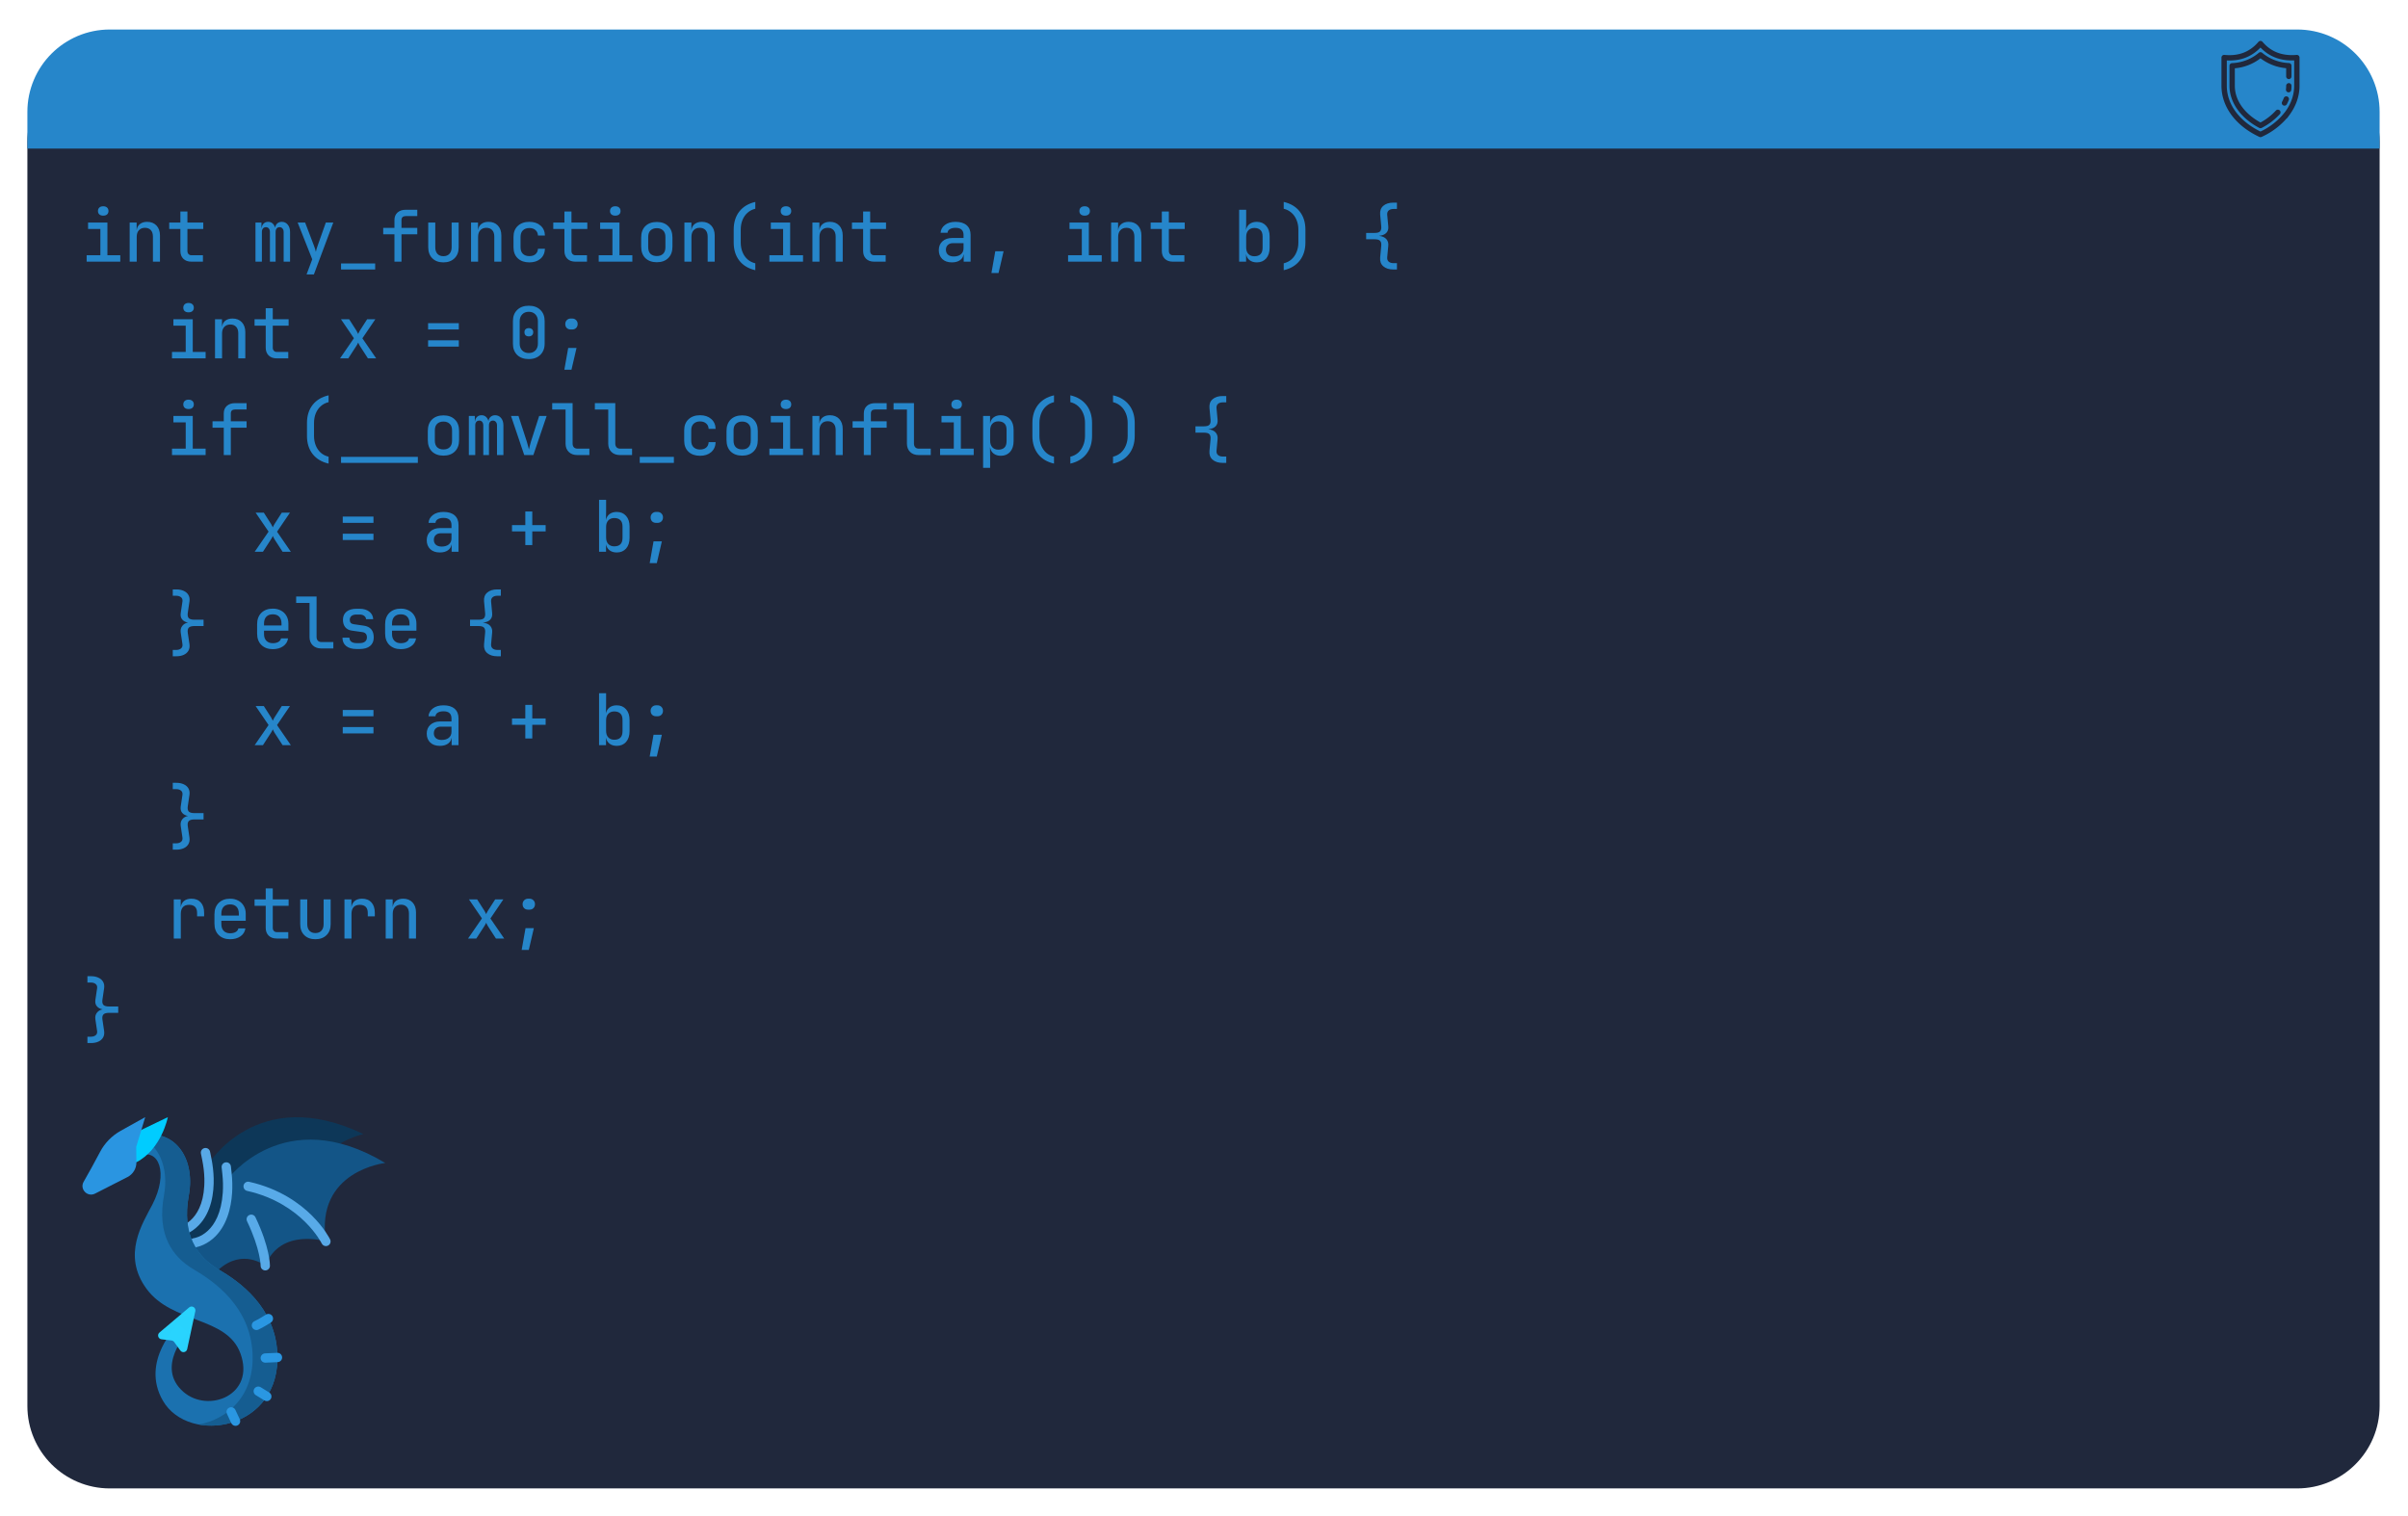 <?xml version="1.0" encoding="UTF-8" standalone="no"?>
<svg
   width="903.961"
   height="569.16"
   viewBox="0 0 239.173 150.59"
   version="1.1"
   id="svg5"
   sodipodi:docname="basic-block-duplicate-2.svg"
   xml:space="preserve"
   inkscape:version="1.4.2 (ebf0e94, 2025-05-08)"
   xmlns:inkscape="http://www.inkscape.org/namespaces/inkscape"
   xmlns:sodipodi="http://sodipodi.sourceforge.net/DTD/sodipodi-0.dtd"
   xmlns="http://www.w3.org/2000/svg"
   xmlns:svg="http://www.w3.org/2000/svg"><sodipodi:namedview
     id="namedview7"
     pagecolor="#ffffff"
     bordercolor="#000000"
     borderopacity="0.25"
     showgrid="true"
     inkscape:showpageshadow="2"
     inkscape:pageopacity="0.0"
     inkscape:pagecheckerboard="0"
     inkscape:deskcolor="#d1d1d1"
     inkscape:zoom="1.2194989"
     inkscape:cx="323.90353"
     inkscape:cy="275.93301"
     inkscape:window-width="3426"
     inkscape:window-height="1383"
     inkscape:window-x="4"
     inkscape:window-y="50"
     inkscape:window-maximized="1"
     inkscape:current-layer="g26211"><inkscape:grid
       id="grid1"
       units="px"
       originx="0"
       originy="0"
       spacingx="0.265"
       spacingy="0.265"
       empcolor="#0099e5"
       empopacity="0.302"
       color="#0099e5"
       opacity="0.149"
       empspacing="5"
       enabled="true"
       visible="true" /></sodipodi:namedview><defs
     id="defs2"><rect
       x="22.32"
       y="66.96"
       width="848.16"
       height="479.88"
       id="rect42346" /><rect
       x="-558"
       y="-111.6"
       width="1116"
       height="613.8"
       id="rect41792" /><rect
       x="55.8"
       y="55.8"
       width="892.8"
       height="502.2"
       id="rect20415" /><rect
       x="22.32"
       y="66.96"
       width="848.159"
       height="479.88"
       id="rect2499" /><rect
       x="11.161"
       y="55.8"
       width="2763.788"
       height="827.84"
       id="rect1" /><rect
       x="-10"
       y="610"
       width="1280"
       height="230"
       id="rect2" /></defs><g
     id="layer1"><g
       id="g26287"
       transform="matrix(0.265,0,0,0.265,151.037,16.444)"><g
         id="g26211"
         transform="translate(-559.688,-50.992)">
	<path
   style="fill:#20283c;fill-opacity:1"
   d="M 850.742,546.84 H 30.897 C 13.833,546.84 0,533.007 0,515.943 V 42.057 C 0,24.993 13.833,11.16 30.897,11.16 h 819.846 c 17.064,0 30.897,13.833 30.897,30.897 v 473.886 c -10e-4,17.064 -13.834,30.897 -30.898,30.897 z"
   id="path26201"
   sodipodi:nodetypes="ssssssscs" /><path
   d="m -8.672,625.241 v -1.44 h 3.088 v -5.92 h -2.768 v -1.44 H -4 v 7.36 h 2.896 v 1.44 z m 3.728,-10.352 q -0.544,0 -0.864,-0.272 -0.32,-0.288 -0.32,-0.768 0,-0.496 0.32,-0.784 0.32,-0.288 0.864,-0.288 0.544,0 0.864,0.288 0.32,0.288 0.32,0.784 0,0.48 -0.32,0.768 -0.32,0.272 -0.864,0.272 z m 5.952,10.352 v -8.8 h 1.568 v 1.68 h 0.016 q 0.112,-0.864 0.72,-1.344 0.624,-0.496 1.632,-0.496 1.312,0 2.096,0.832 0.784,0.832 0.784,2.24 v 5.888 h -1.584 v -5.632 q 0,-0.96 -0.48,-1.472 -0.48,-0.512 -1.312,-0.512 -0.864,0 -1.36,0.544 -0.496,0.528 -0.496,1.488 v 5.584 z m 13.872,0 q -1.136,0 -1.808,-0.656 -0.656,-0.656 -0.656,-1.744 v -4.96 H 9.904 v -1.44 h 2.512 v -2.48 h 1.584 v 2.48 h 3.568 v 1.44 h -3.568 v 4.944 q 0,0.432 0.24,0.704 0.256,0.272 0.672,0.272 h 2.576 v 1.44 z m 14.432,0 v -8.8 h 1.344 v 1.2 h 0.048 q 0.064,-0.608 0.448,-0.976 0.4,-0.384 1.008,-0.384 0.592,0 0.992,0.352 0.4,0.352 0.576,0.944 v 0 q 0.096,-0.608 0.496,-0.944 0.4,-0.352 1.008,-0.352 0.832,0 1.344,0.64 0.512,0.624 0.512,1.632 v 6.688 h -1.44 v -6.672 q 0,-0.496 -0.256,-0.784 -0.24,-0.304 -0.656,-0.304 -0.416,0 -0.656,0.288 -0.24,0.288 -0.24,0.8 v 6.672 h -1.28 v -6.672 q 0,-0.496 -0.24,-0.784 -0.24,-0.304 -0.656,-0.304 -0.416,0 -0.672,0.288 -0.24,0.288 -0.24,0.8 v 6.672 z m 11.488,2.88 1.28,-3.408 -3.28,-8.272 h 1.68 l 1.984,5.2 q 0.128,0.336 0.256,0.72 0.128,0.384 0.176,0.672 0.048,-0.288 0.16,-0.672 0.112,-0.384 0.24,-0.72 l 1.84,-5.2 h 1.68 l -4.368,11.68 z m 7.76,-1.12 v -1.36 h 7.68 v 1.36 z m 12.016,-1.76 v -6.16 h -2.528 v -1.44 h 2.528 v -1.776 q 0,-1.056 0.688,-1.68 0.688,-0.624 1.872,-0.624 h 2.576 v 1.424 h -2.576 q -0.976,0 -0.976,0.896 v 1.76 h 3.552 v 1.44 h -3.552 v 6.16 z m 11.008,0.16 q -1.552,0 -2.48,-0.912 -0.928,-0.912 -0.928,-2.48 v -5.568 h 1.584 v 5.568 q 0,0.928 0.48,1.472 0.496,0.528 1.344,0.528 0.864,0 1.36,-0.528 0.496,-0.544 0.496,-1.472 v -5.568 h 1.584 v 5.568 q 0,1.568 -0.944,2.48 -0.928,0.912 -2.496,0.912 z m 6.224,-0.16 v -8.8 h 1.568 v 1.68 h 0.016 q 0.112,-0.864 0.72,-1.344 0.624,-0.496 1.632,-0.496 1.312,0 2.096,0.832 0.784,0.832 0.784,2.24 v 5.888 h -1.584 v -5.632 q 0,-0.96 -0.48,-1.472 -0.48,-0.512 -1.312,-0.512 -0.864,0 -1.36,0.544 -0.496,0.528 -0.496,1.488 v 5.584 z m 13.12,0.16 q -1.616,0 -2.592,-0.896 -0.976,-0.912 -0.976,-2.496 v -2.352 q 0,-1.568 0.976,-2.464 0.976,-0.912 2.592,-0.912 1.552,0 2.496,0.832 0.96,0.816 1.008,2.24 h -1.568 q -0.048,-0.8 -0.576,-1.232 -0.512,-0.448 -1.36,-0.448 -0.912,0 -1.456,0.528 -0.528,0.512 -0.528,1.456 v 2.352 q 0,0.96 0.528,1.472 0.544,0.512 1.456,0.512 0.864,0 1.376,-0.432 0.512,-0.432 0.56,-1.232 h 1.568 q -0.048,1.424 -1.008,2.256 -0.944,0.816 -2.496,0.816 z m 10.352,-0.16 q -1.136,0 -1.808,-0.656 -0.656,-0.656 -0.656,-1.744 v -4.96 h -2.512 v -1.44 h 2.512 v -2.48 h 1.584 v 2.48 h 3.568 v 1.44 h -3.568 v 4.944 q 0,0.432 0.24,0.704 0.256,0.272 0.672,0.272 h 2.576 v 1.44 z m 5.248,0 v -1.44 h 3.088 v -5.92 h -2.768 v -1.44 h 4.352 v 7.36 h 2.896 v 1.44 z m 3.728,-10.352 q -0.544,0 -0.864,-0.272 -0.32,-0.288 -0.32,-0.768 0,-0.496 0.32,-0.784 0.32,-0.288 0.864,-0.288 0.544,0 0.864,0.288 0.32,0.288 0.32,0.784 0,0.48 -0.32,0.768 -0.32,0.272 -0.864,0.272 z m 9.344,10.48 q -1.616,0 -2.576,-0.928 -0.944,-0.928 -0.944,-2.592 v -2.016 q 0,-1.664 0.944,-2.592 0.96,-0.928 2.576,-0.928 1.616,0 2.56,0.928 0.96,0.928 0.96,2.592 v 2.016 q 0,1.664 -0.96,2.592 -0.944,0.928 -2.56,0.928 z m 0,-1.392 q 0.896,0 1.408,-0.496 0.528,-0.512 0.528,-1.488 v -2.304 q 0,-0.976 -0.528,-1.472 -0.512,-0.512 -1.408,-0.512 -0.896,0 -1.424,0.512 -0.512,0.496 -0.512,1.472 v 2.304 q 0,0.976 0.512,1.488 0.528,0.496 1.424,0.496 z m 6.208,1.264 v -8.8 h 1.568 v 1.68 h 0.016 q 0.112,-0.864 0.72,-1.344 0.624,-0.496 1.632,-0.496 1.312,0 2.096,0.832 0.784,0.832 0.784,2.24 v 5.888 h -1.584 v -5.632 q 0,-0.96 -0.48,-1.472 -0.48,-0.512 -1.312,-0.512 -0.864,0 -1.36,0.544 -0.496,0.528 -0.496,1.488 v 5.584 z m 15.952,1.92 q -2.32,-0.528 -3.6,-2.16 -1.264,-1.632 -1.264,-4.08 v -2.88 q 0,-2.448 1.264,-4.08 1.28,-1.632 3.6,-2.16 v 1.536 q -1.008,0.24 -1.744,0.896 -0.736,0.64 -1.136,1.616 -0.4,0.976 -0.4,2.192 v 2.88 q 0,1.2 0.4,2.176 0.4,0.976 1.136,1.632 0.736,0.64 1.744,0.88 z m 3.168,-1.92 v -1.44 h 3.088 v -5.92 h -2.768 v -1.44 h 4.352 v 7.36 h 2.896 v 1.44 z m 3.728,-10.352 q -0.544,0 -0.864,-0.272 -0.32,-0.288 -0.32,-0.768 0,-0.496 0.32,-0.784 0.32,-0.288 0.864,-0.288 0.544,0 0.864,0.288 0.32,0.288 0.32,0.784 0,0.48 -0.32,0.768 -0.32,0.272 -0.864,0.272 z m 5.952,10.352 v -8.8 h 1.568 v 1.68 h 0.016 q 0.112,-0.864 0.72,-1.344 0.624,-0.496 1.632,-0.496 1.312,0 2.096,0.832 0.784,0.832 0.784,2.24 v 5.888 h -1.584 v -5.632 q 0,-0.96 -0.48,-1.472 -0.48,-0.512 -1.312,-0.512 -0.864,0 -1.36,0.544 -0.496,0.528 -0.496,1.488 v 5.584 z m 13.872,0 q -1.136,0 -1.808,-0.656 -0.656,-0.656 -0.656,-1.744 v -4.96 h -2.512 v -1.44 h 2.512 v -2.48 h 1.584 v 2.48 h 3.568 v 1.44 h -3.568 v 4.944 q 0,0.432 0.24,0.704 0.256,0.272 0.672,0.272 h 2.576 v 1.44 z m 17.504,0.16 q -1.36,0 -2.16,-0.752 -0.784,-0.768 -0.784,-2 0,-1.232 0.816,-1.984 0.832,-0.752 2.176,-0.752 h 2.576 v -0.672 q 0,-1.616 -1.792,-1.616 -0.8,0 -1.296,0.304 -0.48,0.288 -0.512,0.816 h -1.568 q 0.08,-1.072 0.976,-1.76 0.896,-0.704 2.4,-0.704 1.616,0 2.496,0.768 0.88,0.768 0.88,2.16 v 6.032 h -1.552 v -1.616 h -0.032 q -0.112,0.816 -0.816,1.296 -0.688,0.48 -1.808,0.48 z m 0.416,-1.328 q 1.008,0 1.6,-0.48 0.608,-0.496 0.608,-1.344 v -1.168 h -2.432 q -0.688,0 -1.12,0.416 -0.416,0.4 -0.416,1.072 0,0.688 0.464,1.104 0.464,0.4 1.296,0.4 z m 8.48,3.728 0.864,-4.896 h 1.872 l -1.136,4.896 z m 17.248,-2.56 v -1.44 h 3.088 v -5.92 h -2.768 v -1.44 h 4.352 v 7.36 h 2.896 v 1.44 z m 3.728,-10.352 q -0.544,0 -0.864,-0.272 -0.32,-0.288 -0.32,-0.768 0,-0.496 0.32,-0.784 0.32,-0.288 0.864,-0.288 0.544,0 0.864,0.288 0.32,0.288 0.32,0.784 0,0.48 -0.32,0.768 -0.32,0.272 -0.864,0.272 z m 5.952,10.352 v -8.8 h 1.568 v 1.68 h 0.016 q 0.112,-0.864 0.72,-1.344 0.624,-0.496 1.632,-0.496 1.312,0 2.096,0.832 0.784,0.832 0.784,2.24 v 5.888 h -1.584 v -5.632 q 0,-0.96 -0.48,-1.472 -0.48,-0.512 -1.312,-0.512 -0.864,0 -1.36,0.544 -0.496,0.528 -0.496,1.488 v 5.584 z m 13.872,0 q -1.136,0 -1.808,-0.656 -0.656,-0.656 -0.656,-1.744 v -4.96 h -2.512 v -1.44 h 2.512 v -2.48 h 1.584 v 2.48 h 3.568 v 1.44 h -3.568 v 4.944 q 0,0.432 0.24,0.704 0.256,0.272 0.672,0.272 h 2.576 v 1.44 z m 18.912,0.16 q -0.992,0 -1.632,-0.496 -0.64,-0.496 -0.784,-1.376 v 0 1.712 h -1.568 v -11.68 h 1.584 v 2.528 l -0.032,2.048 v 0 q 0.144,-0.864 0.784,-1.36 0.656,-0.496 1.648,-0.496 1.312,0 2.096,0.896 0.784,0.88 0.784,2.4 v 2.528 q 0,1.52 -0.784,2.416 -0.784,0.88 -2.096,0.88 z m -0.56,-1.376 q 0.88,0 1.36,-0.448 0.496,-0.464 0.496,-1.488 v -2.496 q 0,-1.024 -0.496,-1.472 -0.48,-0.464 -1.36,-0.464 -0.848,0 -1.344,0.528 -0.496,0.528 -0.496,1.488 v 2.336 q 0,0.96 0.496,1.488 0.496,0.528 1.344,0.528 z m 6.608,3.136 v -1.552 q 1.008,-0.24 1.744,-0.88 0.736,-0.656 1.136,-1.632 0.416,-0.976 0.416,-2.176 v -2.88 q 0,-1.216 -0.416,-2.192 -0.4,-0.976 -1.136,-1.616 -0.736,-0.656 -1.744,-0.896 v -1.536 q 2.32,0.528 3.6,2.16 1.28,1.632 1.28,4.08 v 2.88 q 0,2.448 -1.28,4.08 -1.28,1.632 -3.6,2.16 z m 24.656,-0.16 q -1.424,0 -2.256,-0.72 -0.816,-0.704 -0.704,-1.984 l 0.24,-2.576 q 0.08,-0.8 -0.24,-1.152 -0.304,-0.368 -1.264,-0.368 h -1.888 v -1.424 h 1.888 q 0.96,0 1.264,-0.368 0.32,-0.368 0.24,-1.168 l -0.24,-2.592 q -0.112,-1.264 0.704,-1.968 0.832,-0.72 2.256,-0.72 h 0.816 v 1.424 h -0.752 q -0.72,0 -1.104,0.336 -0.384,0.336 -0.336,0.976 l 0.24,2.592 q 0.096,0.912 -0.432,1.472 -0.528,0.56 -1.664,0.672 1.136,0.128 1.664,0.736 0.528,0.608 0.432,1.504 l -0.24,2.592 q -0.048,0.64 0.336,0.976 0.384,0.336 1.104,0.336 h 0.752 v 1.424 z M 10.528,646.996 v -1.44 h 3.088 v -5.92 h -2.768 v -1.44 h 4.352 v 7.36 h 2.896 v 1.44 z m 3.728,-10.352 q -0.544,0 -0.864,-0.272 -0.32,-0.288 -0.32,-0.768 0,-0.496 0.32,-0.784 0.32,-0.288 0.864,-0.288 0.544,0 0.864,0.288 0.32,0.288 0.32,0.784 0,0.48 -0.32,0.768 -0.32,0.272 -0.864,0.272 z m 5.952,10.352 v -8.8 h 1.568 v 1.68 h 0.016 q 0.112,-0.864 0.72,-1.344 0.624,-0.496 1.632,-0.496 1.312,0 2.096,0.832 0.784,0.832 0.784,2.24 v 5.888 h -1.584 v -5.632 q 0,-0.96 -0.48,-1.472 -0.48,-0.512 -1.312,-0.512 -0.864,0 -1.36,0.544 -0.496,0.528 -0.496,1.488 v 5.584 z m 13.872,0 q -1.136,0 -1.808,-0.656 -0.656,-0.656 -0.656,-1.744 v -4.96 h -2.512 v -1.44 h 2.512 v -2.48 h 1.584 v 2.48 h 3.568 v 1.44 h -3.568 v 4.944 q 0,0.432 0.24,0.704 0.256,0.272 0.672,0.272 h 2.576 v 1.44 z m 14.256,0 3.12,-4.528 -2.912,-4.272 h 1.84 l 1.648,2.576 q 0.112,0.192 0.208,0.4 0.112,0.208 0.176,0.336 0.048,-0.128 0.144,-0.336 0.112,-0.208 0.224,-0.4 l 1.648,-2.576 h 1.84 l -2.912,4.288 3.104,4.512 h -1.856 l -1.792,-2.768 q -0.112,-0.176 -0.224,-0.4 -0.112,-0.24 -0.176,-0.384 -0.08,0.144 -0.192,0.384 -0.112,0.224 -0.24,0.4 l -1.792,2.768 z m 19.808,-6.496 v -1.424 h 6.912 v 1.424 z m 0,3.856 v -1.424 h 6.912 v 1.424 z m 22.656,2.8 q -1.648,0 -2.608,-0.928 -0.96,-0.944 -0.96,-2.528 v -5.088 q 0,-1.584 0.96,-2.512 0.96,-0.944 2.608,-0.944 1.648,0 2.608,0.944 0.96,0.928 0.96,2.512 v 5.088 q 0,1.04 -0.448,1.824 -0.432,0.768 -1.232,1.2 -0.8,0.432 -1.888,0.432 z m 0,-1.36 q 0.928,0 1.488,-0.576 0.56,-0.592 0.56,-1.52 v -5.088 q 0,-0.928 -0.56,-1.504 -0.56,-0.592 -1.488,-0.592 -0.928,0 -1.488,0.592 -0.56,0.576 -0.56,1.504 v 5.088 q 0,0.928 0.56,1.52 0.56,0.576 1.488,0.576 z m 0,-3.744 q -0.448,0 -0.72,-0.24 -0.256,-0.256 -0.256,-0.704 0,-0.448 0.256,-0.672 0.272,-0.24 0.72,-0.24 0.448,0 0.72,0.24 0.272,0.224 0.272,0.672 0,0.448 -0.272,0.704 -0.272,0.24 -0.72,0.24 z m 9.44,-1.552 q -0.544,0 -0.896,-0.336 -0.336,-0.352 -0.336,-0.896 0,-0.528 0.352,-0.88 0.352,-0.352 0.88,-0.352 h 0.32 q 0.528,0 0.88,0.352 0.352,0.352 0.352,0.88 0,0.544 -0.352,0.896 -0.336,0.336 -0.88,0.336 z m -1.44,9.056 0.864,-4.896 h 1.872 l -1.136,4.896 z m -88.272,19.195 v -1.44 h 3.088 v -5.92 h -2.768 v -1.44 h 4.352 v 7.36 h 2.896 v 1.44 z m 3.728,-10.352 q -0.544,0 -0.864,-0.272 -0.32,-0.288 -0.32,-0.768 0,-0.496 0.32,-0.784 0.32,-0.288 0.864,-0.288 0.544,0 0.864,0.288 0.32,0.288 0.32,0.784 0,0.48 -0.32,0.768 -0.32,0.272 -0.864,0.272 z m 7.92,10.352 v -6.16 h -2.528 v -1.44 h 2.528 v -1.776 q 0,-1.056 0.688,-1.68 0.688,-0.624 1.872,-0.624 h 2.576 v 1.424 h -2.576 q -0.976,0 -0.976,0.896 v 1.76 h 3.552 v 1.44 h -3.552 v 6.16 z m 23.584,1.92 q -2.32,-0.528 -3.6,-2.16 -1.264,-1.632 -1.264,-4.08 v -2.88 q 0,-2.448 1.264,-4.08 1.28,-1.632 3.6,-2.16 v 1.536 q -1.008,0.24 -1.744,0.896 -0.736,0.64 -1.136,1.616 -0.4,0.976 -0.4,2.192 v 2.88 q 0,1.2 0.4,2.176 0.4,0.976 1.136,1.632 0.736,0.64 1.744,0.88 z m 2.8,-0.16 v -1.36 h 17.28 v 1.36 z m 23.04,-1.632 q -1.616,0 -2.576,-0.928 -0.944,-0.928 -0.944,-2.592 v -2.016 q 0,-1.664 0.944,-2.592 0.96,-0.928 2.576,-0.928 1.616,0 2.56,0.928 0.96,0.928 0.96,2.592 v 2.016 q 0,1.664 -0.96,2.592 -0.944,0.928 -2.56,0.928 z m 0,-1.392 q 0.896,0 1.408,-0.496 0.528,-0.512 0.528,-1.488 v -2.304 q 0,-0.976 -0.528,-1.472 -0.512,-0.512 -1.408,-0.512 -0.896,0 -1.424,0.512 -0.512,0.496 -0.512,1.472 v 2.304 q 0,0.976 0.512,1.488 0.528,0.496 1.424,0.496 z m 5.712,1.264 v -8.8 h 1.344 v 1.2 h 0.048 q 0.064,-0.608 0.448,-0.976 0.4,-0.384 1.008,-0.384 0.592,0 0.992,0.352 0.4,0.352 0.576,0.944 v 0 q 0.096,-0.608 0.496,-0.944 0.4,-0.352 1.008,-0.352 0.832,0 1.344,0.64 0.512,0.624 0.512,1.632 v 6.688 h -1.44 v -6.672 q 0,-0.496 -0.256,-0.784 -0.24,-0.304 -0.656,-0.304 -0.416,0 -0.656,0.288 -0.24,0.288 -0.24,0.8 v 6.672 h -1.28 v -6.672 q 0,-0.496 -0.24,-0.784 -0.24,-0.304 -0.656,-0.304 -0.416,0 -0.672,0.288 -0.24,0.288 -0.24,0.8 v 6.672 z m 12.464,0 -2.976,-8.8 h 1.68 l 1.872,5.776 q 0.16,0.512 0.288,1.008 0.128,0.48 0.192,0.768 0.064,-0.288 0.176,-0.768 0.112,-0.496 0.272,-1.008 l 1.856,-5.776 h 1.68 l -2.992,8.8 z m 11.936,0 q -1.2,0 -1.92,-0.704 -0.72,-0.704 -0.72,-1.872 v -7.664 h -3.008 v -1.44 h 4.592 v 9.088 q 0,0.528 0.288,0.848 0.304,0.304 0.816,0.304 h 2.672 v 1.44 z m 9.6,0 q -1.2,0 -1.92,-0.704 -0.72,-0.704 -0.72,-1.872 v -7.664 h -3.008 v -1.44 h 4.592 v 9.088 q 0,0.528 0.288,0.848 0.304,0.304 0.816,0.304 h 2.672 v 1.44 z m 4.448,1.76 v -1.36 h 7.68 v 1.36 z m 13.568,-1.6 q -1.616,0 -2.592,-0.896 -0.976,-0.912 -0.976,-2.496 v -2.352 q 0,-1.568 0.976,-2.464 0.976,-0.912 2.592,-0.912 1.552,0 2.496,0.832 0.96,0.816 1.008,2.24 h -1.568 q -0.048,-0.8 -0.576,-1.232 -0.512,-0.448 -1.36,-0.448 -0.912,0 -1.456,0.528 -0.528,0.512 -0.528,1.456 v 2.352 q 0,0.96 0.528,1.472 0.544,0.512 1.456,0.512 0.864,0 1.376,-0.432 0.512,-0.432 0.56,-1.232 h 1.568 q -0.048,1.424 -1.008,2.256 -0.944,0.816 -2.496,0.816 z m 9.472,-0.032 q -1.616,0 -2.576,-0.928 -0.944,-0.928 -0.944,-2.592 v -2.016 q 0,-1.664 0.944,-2.592 0.96,-0.928 2.576,-0.928 1.616,0 2.56,0.928 0.96,0.928 0.96,2.592 v 2.016 q 0,1.664 -0.96,2.592 -0.944,0.928 -2.56,0.928 z m 0,-1.392 q 0.896,0 1.408,-0.496 0.528,-0.512 0.528,-1.488 v -2.304 q 0,-0.976 -0.528,-1.472 -0.512,-0.512 -1.408,-0.512 -0.896,0 -1.424,0.512 -0.512,0.496 -0.512,1.472 v 2.304 q 0,0.976 0.512,1.488 0.528,0.496 1.424,0.496 z m 6.128,1.264 v -1.44 h 3.088 v -5.92 h -2.768 v -1.44 h 4.352 v 7.36 h 2.896 v 1.44 z m 3.728,-10.352 q -0.544,0 -0.864,-0.272 -0.32,-0.288 -0.32,-0.768 0,-0.496 0.32,-0.784 0.32,-0.288 0.864,-0.288 0.544,0 0.864,0.288 0.32,0.288 0.32,0.784 0,0.48 -0.32,0.768 -0.32,0.272 -0.864,0.272 z m 5.952,10.352 v -8.8 h 1.568 v 1.68 h 0.016 q 0.112,-0.864 0.72,-1.344 0.624,-0.496 1.632,-0.496 1.312,0 2.096,0.832 0.784,0.832 0.784,2.24 v 5.888 h -1.584 v -5.632 q 0,-0.96 -0.48,-1.472 -0.48,-0.512 -1.312,-0.512 -0.864,0 -1.36,0.544 -0.496,0.528 -0.496,1.488 v 5.584 z m 11.568,0 v -6.16 h -2.528 v -1.44 h 2.528 v -1.776 q 0,-1.056 0.688,-1.68 0.688,-0.624 1.872,-0.624 h 2.576 v 1.424 h -2.576 q -0.976,0 -0.976,0.896 v 1.76 h 3.552 v 1.44 h -3.552 v 6.16 z m 12.336,0 q -1.2,0 -1.92,-0.704 -0.72,-0.704 -0.72,-1.872 v -7.664 h -3.008 v -1.44 h 4.592 v 9.088 q 0,0.528 0.288,0.848 0.304,0.304 0.816,0.304 h 2.672 v 1.44 z m 4.816,0 v -1.44 h 3.088 v -5.92 h -2.768 v -1.44 h 4.352 v 7.36 h 2.896 v 1.44 z m 3.728,-10.352 q -0.544,0 -0.864,-0.272 -0.32,-0.288 -0.32,-0.768 0,-0.496 0.32,-0.784 0.32,-0.288 0.864,-0.288 0.544,0 0.864,0.288 0.32,0.288 0.32,0.784 0,0.48 -0.32,0.768 -0.32,0.272 -0.864,0.272 z m 5.952,13.232 v -11.68 h 1.568 v 1.696 h 0.016 q 0.128,-0.864 0.768,-1.36 0.64,-0.496 1.632,-0.496 1.312,0 2.096,0.896 0.784,0.88 0.784,2.4 v 2.512 q 0,1.536 -0.784,2.432 -0.784,0.88 -2.096,0.88 -0.976,0 -1.616,-0.496 -0.64,-0.496 -0.784,-1.36 h -0.032 l 0.032,2.032 v 2.544 z m 3.424,-4.096 q 0.88,0 1.36,-0.448 0.496,-0.464 0.496,-1.488 v -2.496 q 0,-1.024 -0.496,-1.472 -0.48,-0.464 -1.36,-0.464 -0.848,0 -1.344,0.528 -0.496,0.528 -0.496,1.488 v 2.336 q 0,0.96 0.496,1.488 0.496,0.528 1.344,0.528 z m 12.528,3.136 q -2.32,-0.528 -3.6,-2.16 -1.264,-1.632 -1.264,-4.08 v -2.88 q 0,-2.448 1.264,-4.08 1.28,-1.632 3.6,-2.16 v 1.536 q -1.008,0.24 -1.744,0.896 -0.736,0.64 -1.136,1.616 -0.4,0.976 -0.4,2.192 v 2.88 q 0,1.2 0.4,2.176 0.4,0.976 1.136,1.632 0.736,0.64 1.744,0.88 z m 3.68,0 v -1.552 q 1.008,-0.24 1.744,-0.88 0.736,-0.656 1.136,-1.632 0.416,-0.976 0.416,-2.176 v -2.88 q 0,-1.216 -0.416,-2.192 -0.4,-0.976 -1.136,-1.616 -0.736,-0.656 -1.744,-0.896 v -1.536 q 2.32,0.528 3.6,2.16 1.28,1.632 1.28,4.08 v 2.88 q 0,2.448 -1.28,4.08 -1.28,1.632 -3.6,2.16 z m 9.6,0 v -1.552 q 1.008,-0.24 1.744,-0.88 0.736,-0.656 1.136,-1.632 0.416,-0.976 0.416,-2.176 v -2.88 q 0,-1.216 -0.416,-2.192 -0.4,-0.976 -1.136,-1.616 -0.736,-0.656 -1.744,-0.896 v -1.536 q 2.32,0.528 3.6,2.16 1.28,1.632 1.28,4.08 v 2.88 q 0,2.448 -1.28,4.08 -1.28,1.632 -3.6,2.16 z m 24.656,-0.16 q -1.424,0 -2.256,-0.72 -0.816,-0.704 -0.704,-1.984 l 0.24,-2.576 q 0.08,-0.8 -0.24,-1.152 -0.304,-0.368 -1.264,-0.368 h -1.888 v -1.424 h 1.888 q 0.96,0 1.264,-0.368 0.32,-0.368 0.24,-1.168 l -0.24,-2.592 q -0.112,-1.264 0.704,-1.968 0.832,-0.72 2.256,-0.72 h 0.816 v 1.424 h -0.752 q -0.72,0 -1.104,0.336 -0.384,0.336 -0.336,0.976 l 0.24,2.592 q 0.096,0.912 -0.432,1.472 -0.528,0.56 -1.664,0.672 1.136,0.128 1.664,0.736 0.528,0.608 0.432,1.504 l -0.24,2.592 q -0.048,0.64 0.336,0.976 0.384,0.336 1.104,0.336 h 0.752 v 1.424 z m -217.759,19.995 3.12,-4.528 -2.912,-4.272 h 1.84 l 1.648,2.576 q 0.112,0.192 0.208,0.4 0.112,0.208 0.176,0.336 0.048,-0.128 0.144,-0.336 0.112,-0.208 0.224,-0.4 l 1.648,-2.576 h 1.84 l -2.912,4.288 3.104,4.512 h -1.856 l -1.792,-2.768 q -0.112,-0.176 -0.224,-0.4 -0.112,-0.24 -0.176,-0.384 -0.08,0.144 -0.192,0.384 -0.112,0.224 -0.24,0.4 l -1.792,2.768 z m 19.808,-6.496 v -1.424 h 6.912 v 1.424 z m 0,3.856 v -1.424 h 6.912 v 1.424 z m 21.84,2.8 q -1.36,0 -2.16,-0.752 -0.784,-0.768 -0.784,-2 0,-1.232 0.816,-1.984 0.832,-0.752 2.176,-0.752 h 2.576 v -0.672 q 0,-1.616 -1.792,-1.616 -0.8,0 -1.296,0.304 -0.48,0.288 -0.512,0.816 h -1.568 q 0.08,-1.072 0.976,-1.76 0.896,-0.704 2.4,-0.704 1.616,0 2.496,0.768 0.88,0.768 0.88,2.16 v 6.032 h -1.552 v -1.616 h -0.032 q -0.112,0.816 -0.816,1.296 -0.688,0.48 -1.808,0.48 z m 0.416,-1.328 q 1.008,0 1.6,-0.48 0.608,-0.496 0.608,-1.344 v -1.168 h -2.432 q -0.688,0 -1.12,0.416 -0.416,0.4 -0.416,1.072 0,0.688 0.464,1.104 0.464,0.4 1.296,0.4 z m 18.816,-0.336 v -3.072 h -2.992 v -1.424 h 2.992 v -3.056 h 1.568 v 3.056 h 3.008 v 1.424 h -3.008 v 3.072 z m 20.576,1.664 q -0.992,0 -1.632,-0.496 -0.64,-0.496 -0.784,-1.376 v 0 1.712 h -1.568 v -11.68 h 1.584 v 2.528 l -0.032,2.048 v 0 q 0.144,-0.864 0.784,-1.36 0.656,-0.496 1.648,-0.496 1.312,0 2.096,0.896 0.784,0.88 0.784,2.4 v 2.528 q 0,1.52 -0.784,2.416 -0.784,0.88 -2.096,0.88 z m -0.56,-1.376 q 0.88,0 1.36,-0.448 0.496,-0.464 0.496,-1.488 v -2.496 q 0,-1.024 -0.496,-1.472 -0.48,-0.464 -1.36,-0.464 -0.848,0 -1.344,0.528 -0.496,0.528 -0.496,1.488 v 2.336 q 0,0.96 0.496,1.488 0.496,0.528 1.344,0.528 z m 9.408,-5.28 q -0.544,0 -0.896,-0.336 -0.336,-0.352 -0.336,-0.896 0,-0.528 0.352,-0.88 0.352,-0.352 0.88,-0.352 h 0.32 q 0.528,0 0.88,0.352 0.352,0.352 0.352,0.88 0,0.544 -0.352,0.896 -0.336,0.336 -0.88,0.336 z m -1.44,9.056 0.864,-4.896 h 1.872 l -1.136,4.896 z M 10.704,714.022 v -1.424 h 0.736 q 0.72,0 1.12,-0.336 0.416,-0.336 0.32,-0.976 l -0.384,-2.592 q -0.128,-0.88 0.336,-1.488 0.48,-0.624 1.296,-0.768 -0.832,-0.144 -1.296,-0.688 -0.464,-0.544 -0.336,-1.44 l 0.384,-2.592 q 0.096,-0.64 -0.32,-0.976 -0.4,-0.336 -1.12,-0.336 h -0.736 v -1.424 h 0.816 q 0.928,0 1.632,0.32 0.72,0.32 1.072,0.928 0.352,0.592 0.24,1.44 l -0.384,2.592 q -0.112,0.8 0.208,1.168 0.336,0.368 1.296,0.368 h 2.048 v 1.424 h -2.048 q -0.944,0 -1.28,0.368 -0.336,0.352 -0.224,1.152 l 0.384,2.576 q 0.112,0.848 -0.24,1.456 -0.352,0.608 -1.056,0.928 -0.704,0.32 -1.648,0.32 z m 22.496,-1.6 q -1.584,0 -2.56,-0.944 -0.96,-0.944 -0.96,-2.576 v -2.08 q 0,-1.632 0.96,-2.576 0.976,-0.944 2.56,-0.944 1.056,0 1.84,0.432 0.8,0.416 1.232,1.184 0.448,0.752 0.448,1.76 v 1.584 h -5.488 v 0.768 q 0,0.96 0.528,1.504 0.528,0.544 1.44,0.544 0.768,0 1.264,-0.288 0.496,-0.288 0.592,-0.8 h 1.584 q -0.16,1.12 -1.104,1.776 -0.944,0.656 -2.336,0.656 z m -1.968,-5.744 v 0.416 h 3.936 v -0.416 q 0,-1.008 -0.512,-1.552 -0.512,-0.544 -1.456,-0.544 -0.944,0 -1.456,0.544 -0.512,0.544 -0.512,1.552 z m 12.88,5.584 q -1.2,0 -1.92,-0.704 -0.72,-0.704 -0.72,-1.872 v -7.664 h -3.008 v -1.44 h 4.592 v 9.088 q 0,0.528 0.288,0.848 0.304,0.304 0.816,0.304 h 2.672 v 1.44 z m 7.936,0.128 q -1.504,0 -2.336,-0.672 -0.832,-0.672 -0.832,-1.888 h 1.568 q 0,0.576 0.416,0.912 0.432,0.32 1.184,0.32 h 0.704 q 0.784,0 1.2,-0.336 0.432,-0.336 0.432,-0.944 0,-1.072 -1.056,-1.2 l -2.368,-0.336 q -0.944,-0.144 -1.456,-0.768 -0.512,-0.64 -0.512,-1.648 0,-1.184 0.8,-1.84 0.8,-0.656 2.24,-0.656 h 0.704 q 1.344,0 2.176,0.64 0.832,0.64 0.88,1.696 h -1.6 q -0.032,-0.448 -0.416,-0.736 -0.384,-0.304 -1.04,-0.304 h -0.704 q -0.72,0 -1.12,0.32 -0.384,0.32 -0.384,0.864 0,0.88 0.88,0.992 l 2.224,0.32 q 2.288,0.304 2.288,2.656 0,1.248 -0.832,1.936 -0.816,0.672 -2.336,0.672 z m 9.952,0.032 q -1.584,0 -2.56,-0.944 -0.96,-0.944 -0.96,-2.576 v -2.08 q 0,-1.632 0.96,-2.576 0.976,-0.944 2.56,-0.944 1.056,0 1.84,0.432 0.8,0.416 1.232,1.184 0.448,0.752 0.448,1.76 v 1.584 h -5.488 v 0.768 q 0,0.96 0.528,1.504 0.528,0.544 1.44,0.544 0.768,0 1.264,-0.288 0.496,-0.288 0.592,-0.8 h 1.584 q -0.16,1.12 -1.104,1.776 -0.944,0.656 -2.336,0.656 z m -1.968,-5.744 v 0.416 h 3.936 v -0.416 q 0,-1.008 -0.512,-1.552 -0.512,-0.544 -1.456,-0.544 -0.944,0 -1.456,0.544 -0.512,0.544 -0.512,1.552 z m 23.664,7.344 q -1.424,0 -2.256,-0.72 -0.816,-0.704 -0.704,-1.984 l 0.24,-2.576 q 0.08,-0.8 -0.24,-1.152 -0.304,-0.368 -1.264,-0.368 h -1.888 v -1.424 h 1.888 q 0.96,0 1.264,-0.368 0.32,-0.368 0.24,-1.168 l -0.24,-2.592 q -0.112,-1.264 0.704,-1.968 0.832,-0.72 2.256,-0.72 h 0.816 v 1.424 h -0.752 q -0.72,0 -1.104,0.336 -0.384,0.336 -0.336,0.976 l 0.24,2.592 q 0.096,0.912 -0.432,1.472 -0.528,0.56 -1.664,0.672 1.136,0.128 1.664,0.736 0.528,0.608 0.432,1.504 l -0.24,2.592 q -0.048,0.64 0.336,0.976 0.384,0.336 1.104,0.336 h 0.752 v 1.424 z m -54.56,19.995 3.12,-4.528 -2.912,-4.272 h 1.84 l 1.648,2.576 q 0.112,0.192 0.208,0.4 0.112,0.208 0.176,0.336 0.048,-0.128 0.144,-0.336 0.112,-0.208 0.224,-0.4 l 1.648,-2.576 h 1.84 l -2.912,4.288 3.104,4.512 h -1.856 l -1.792,-2.768 q -0.112,-0.176 -0.224,-0.4 -0.112,-0.24 -0.176,-0.384 -0.08,0.144 -0.192,0.384 -0.112,0.224 -0.24,0.4 l -1.792,2.768 z m 19.808,-6.496 v -1.424 h 6.912 v 1.424 z m 0,3.856 v -1.424 h 6.912 v 1.424 z m 21.84,2.8 q -1.36,0 -2.16,-0.752 -0.784,-0.768 -0.784,-2 0,-1.232 0.816,-1.984 0.832,-0.752 2.176,-0.752 h 2.576 v -0.672 q 0,-1.616 -1.792,-1.616 -0.8,0 -1.296,0.304 -0.48,0.288 -0.512,0.816 h -1.568 q 0.08,-1.072 0.976,-1.76 0.896,-0.704 2.4,-0.704 1.616,0 2.496,0.768 0.88,0.768 0.88,2.16 v 6.032 h -1.552 v -1.616 h -0.032 q -0.112,0.816 -0.816,1.296 -0.688,0.48 -1.808,0.48 z m 0.416,-1.328 q 1.008,0 1.6,-0.48 0.608,-0.496 0.608,-1.344 v -1.168 h -2.432 q -0.688,0 -1.12,0.416 -0.416,0.4 -0.416,1.072 0,0.688 0.464,1.104 0.464,0.4 1.296,0.4 z m 18.816,-0.336 v -3.072 h -2.992 v -1.424 h 2.992 v -3.056 h 1.568 v 3.056 h 3.008 v 1.424 h -3.008 v 3.072 z m 20.576,1.664 q -0.992,0 -1.632,-0.496 -0.64,-0.496 -0.784,-1.376 v 0 1.712 h -1.568 v -11.68 h 1.584 v 2.528 l -0.032,2.048 v 0 q 0.144,-0.864 0.784,-1.36 0.656,-0.496 1.648,-0.496 1.312,0 2.096,0.896 0.784,0.88 0.784,2.4 v 2.528 q 0,1.52 -0.784,2.416 -0.784,0.88 -2.096,0.88 z m -0.56,-1.376 q 0.88,0 1.36,-0.448 0.496,-0.464 0.496,-1.488 v -2.496 q 0,-1.024 -0.496,-1.472 -0.48,-0.464 -1.36,-0.464 -0.848,0 -1.344,0.528 -0.496,0.528 -0.496,1.488 v 2.336 q 0,0.96 0.496,1.488 0.496,0.528 1.344,0.528 z m 9.408,-5.28 q -0.544,0 -0.896,-0.336 -0.336,-0.352 -0.336,-0.896 0,-0.528 0.352,-0.88 0.352,-0.352 0.88,-0.352 h 0.32 q 0.528,0 0.88,0.352 0.352,0.352 0.352,0.88 0,0.544 -0.352,0.896 -0.336,0.336 -0.88,0.336 z m -1.44,9.056 0.864,-4.896 h 1.872 l -1.136,4.896 z M 10.704,757.532 v -1.424 h 0.736 q 0.72,0 1.12,-0.336 0.416,-0.336 0.32,-0.976 l -0.384,-2.592 q -0.128,-0.88 0.336,-1.488 0.48,-0.624 1.296,-0.768 -0.832,-0.144 -1.296,-0.688 -0.464,-0.544 -0.336,-1.44 l 0.384,-2.592 q 0.096,-0.64 -0.32,-0.976 -0.4,-0.336 -1.12,-0.336 h -0.736 v -1.424 h 0.816 q 0.928,0 1.632,0.32 0.72,0.32 1.072,0.928 0.352,0.592 0.24,1.44 l -0.384,2.592 q -0.112,0.8 0.208,1.168 0.336,0.368 1.296,0.368 h 2.048 v 1.424 h -2.048 q -0.944,0 -1.28,0.368 -0.336,0.352 -0.224,1.152 l 0.384,2.576 q 0.112,0.848 -0.24,1.456 -0.352,0.608 -1.056,0.928 -0.704,0.32 -1.648,0.32 z m 0.224,19.995 v -8.8 h 1.568 v 1.696 h 0.016 q 0.128,-0.864 0.736,-1.36 0.624,-0.496 1.648,-0.496 1.36,0 2.112,0.848 0.752,0.832 0.752,2.352 v 0.768 h -1.584 v -0.752 q 0,-1.84 -1.808,-1.84 -0.912,0 -1.392,0.528 -0.464,0.528 -0.464,1.504 v 5.552 z m 12.672,0.16 q -1.584,0 -2.56,-0.944 -0.96,-0.944 -0.96,-2.576 v -2.08 q 0,-1.632 0.96,-2.576 0.976,-0.944 2.56,-0.944 1.056,0 1.84,0.432 0.8,0.416 1.232,1.184 0.448,0.752 0.448,1.76 v 1.584 h -5.488 v 0.768 q 0,0.96 0.528,1.504 0.528,0.544 1.44,0.544 0.768,0 1.264,-0.288 0.496,-0.288 0.592,-0.8 h 1.584 q -0.16,1.12 -1.104,1.776 -0.944,0.656 -2.336,0.656 z m -1.968,-5.744 v 0.416 h 3.936 v -0.416 q 0,-1.008 -0.512,-1.552 -0.512,-0.544 -1.456,-0.544 -0.944,0 -1.456,0.544 -0.512,0.544 -0.512,1.552 z m 12.448,5.584 q -1.136,0 -1.808,-0.656 -0.656,-0.656 -0.656,-1.744 v -4.96 h -2.512 v -1.44 h 2.512 v -2.48 h 1.584 v 2.48 h 3.568 v 1.44 h -3.568 v 4.944 q 0,0.432 0.24,0.704 0.256,0.272 0.672,0.272 h 2.576 v 1.44 z m 8.704,0.16 q -1.552,0 -2.48,-0.912 -0.928,-0.912 -0.928,-2.48 v -5.568 h 1.584 v 5.568 q 0,0.928 0.48,1.472 0.496,0.528 1.344,0.528 0.864,0 1.36,-0.528 0.496,-0.544 0.496,-1.472 v -5.568 h 1.584 v 5.568 q 0,1.568 -0.944,2.48 -0.928,0.912 -2.496,0.912 z m 6.544,-0.16 v -8.8 h 1.568 v 1.696 h 0.016 q 0.128,-0.864 0.736,-1.36 0.624,-0.496 1.648,-0.496 1.36,0 2.112,0.848 0.752,0.832 0.752,2.352 v 0.768 h -1.584 v -0.752 q 0,-1.84 -1.808,-1.84 -0.912,0 -1.392,0.528 -0.464,0.528 -0.464,1.504 v 5.552 z m 9.28,0 v -8.8 h 1.568 v 1.68 h 0.016 q 0.112,-0.864 0.72,-1.344 0.624,-0.496 1.632,-0.496 1.312,0 2.096,0.832 0.784,0.832 0.784,2.24 v 5.888 h -1.584 v -5.632 q 0,-0.96 -0.48,-1.472 -0.48,-0.512 -1.312,-0.512 -0.864,0 -1.36,0.544 -0.496,0.528 -0.496,1.488 v 5.584 z m 18.528,0 3.12,-4.528 -2.912,-4.272 h 1.84 l 1.648,2.576 q 0.112,0.192 0.208,0.4 0.112,0.208 0.176,0.336 0.048,-0.128 0.144,-0.336 0.112,-0.208 0.224,-0.4 l 1.648,-2.576 h 1.84 l -2.912,4.288 3.104,4.512 h -1.856 l -1.792,-2.768 q -0.112,-0.176 -0.224,-0.4 -0.112,-0.24 -0.176,-0.384 -0.08,0.144 -0.192,0.384 -0.112,0.224 -0.24,0.4 l -1.792,2.768 z m 13.504,-6.496 q -0.544,0 -0.896,-0.336 -0.336,-0.352 -0.336,-0.896 0,-0.528 0.352,-0.88 0.352,-0.352 0.88,-0.352 h 0.32 q 0.528,0 0.88,0.352 0.352,0.352 0.352,0.88 0,0.544 -0.352,0.896 -0.336,0.336 -0.88,0.336 z m -1.44,9.056 0.864,-4.896 h 1.872 l -1.136,4.896 z M -8.496,801.042 v -1.424 h 0.736 q 0.72,0 1.12,-0.336 0.416,-0.336 0.32,-0.976 l -0.384,-2.592 q -0.128,-0.88 0.336,-1.488 0.48,-0.624 1.296,-0.768 -0.832,-0.144 -1.296,-0.688 -0.464,-0.544 -0.336,-1.44 l 0.384,-2.592 q 0.096,-0.64 -0.32,-0.976 -0.4,-0.336 -1.12,-0.336 h -0.736 v -1.424 h 0.816 q 0.928,0 1.632,0.32 0.72,0.32 1.072,0.928 0.352,0.592 0.24,1.44 l -0.384,2.592 q -0.112,0.8 0.208,1.168 0.336,0.368 1.296,0.368 h 2.048 v 1.424 h -2.048 q -0.944,0 -1.28,0.368 -0.336,0.352 -0.224,1.152 l 0.384,2.576 q 0.112,0.848 -0.24,1.456 -0.352,0.608 -1.056,0.928 -0.704,0.32 -1.648,0.32 z"
   id="text2"
   style="font-weight:500;font-size:16px;line-height:21.755px;font-family:'JetBrains Mono';-inkscape-font-specification:'JetBrains Mono, Medium';white-space:pre;fill:#2686ca;stroke-width:0.1;stroke-linecap:round;stroke-linejoin:round"
   transform="matrix(1.666,0,0,1.666,36.66,-954.634)"
   aria-label="int my_function(int a, int b) {&#10;  int x = 0;&#10;  if (__omvll_coinflip()) {&#10;    x = a + b;&#10;  } else {&#10;    x = a + b;&#10;  }&#10;  return x;&#10;}" /><g
   id="g34542"
   transform="matrix(0.226,0,0,0.226,19.537,407.674)"
   style="font-size:80px;font-family:'Brolink DEMO';-inkscape-font-specification:'Brolink DEMO, Normal';display:inline;opacity:1;stroke-width:8.858;stroke-linecap:round;stroke-linejoin:round;stroke-miterlimit:2;stroke-dasharray:1.119, 2.239"><g
     id="g34508"
     style="stroke-width:8.858"><path
       d="m 162.144,193.719 c 0,0 67.743,-16.576 50.853,-114.74 0,0 81.408,-135.816 257.901,-50.836 0,0 -114.839,23.251 -86.081,138.61 0,0 -77.272,-16.404 -96.43,49.396 0,0 -39.238,-26.305 -76.384,13.254 0.001,0 -31.497,4.809 -49.859,-35.684 z"
       fill="#5bc992"
       id="path34504"
       style="fill:#0d3758;fill-opacity:1;stroke-width:60.401" /><path
       d="m 168.14,196.604 c -3.557,0 -6.756,-2.472 -7.539,-6.09 -0.898,-4.15 1.723,-8.243 5.861,-9.168 1.823,-0.428 42.24,-10.743 40.627,-79.558 -0.229,-9.782 -1.411,-20.039 -3.511,-30.485 l -2.197,-10.93 c -0.84,-4.18 1.868,-8.251 6.048,-9.092 4.184,-0.838 8.251,1.868 9.092,6.048 l 2.197,10.93 c 2.277,11.327 3.559,22.486 3.81,33.167 0.547,23.372 -3.317,55.876 -24.841,77.998 -13.361,13.732 -27.318,16.877 -27.906,17.004 -0.55,0.118 -1.1,0.176 -1.641,0.176 z"
       fill="#0bb494"
       id="path34506"
       style="fill:#59aae8;fill-opacity:0.992;stroke-width:60.401" /></g><g
     id="g34514"
     style="stroke-width:8.858"><path
       d="m 230.826,252.7 c 40.616,-35.987 77.278,-6.195 77.278,-6.195 25.11,-63.766 100.553,-40.346 100.553,-40.346 -18.06,-117.51 98.427,-130.134 98.427,-130.134 -167.958,-100.804 -261.476,26.976 -261.476,26.976 7.818,99.299 -61.159,109.594 -61.159,109.594 0,0 10.647,24.683 46.377,40.105 z"
       fill="#6fd7a3"
       id="path34510"
       style="fill:#135587;fill-opacity:1;stroke-width:60.401" /><path
       d="m 190.86,216.05 c -3.848,0 -7.177,-2.872 -7.655,-6.788 -0.514,-4.215 2.472,-8.051 6.676,-8.593 1.85,-0.258 43.048,-6.821 47.752,-75.499 0.668,-9.759 0.432,-20.08 -0.702,-30.678 l -1.186,-11.085 c -0.453,-4.24 2.616,-8.046 6.856,-8.499 4.242,-0.449 8.046,2.616 8.499,6.856 l 1.186,11.085 c 1.23,11.492 1.483,22.721 0.753,33.377 -1.598,23.324 -8.426,55.337 -31.888,75.392 -14.564,12.449 -28.751,14.301 -29.348,14.374 -0.316,0.039 -0.631,0.058 -0.943,0.058 z"
       fill="#0bb494"
       id="path34512"
       style="fill:#59aae8;fill-opacity:0.992;stroke-width:60.401" /></g><path
     d="m 99.22,32.25 c 54.02,-16.304 94.124,31.976 82.031,97.634 -11.942,64.843 13.555,101.705 49.575,122.816 34.936,20.476 92.97,61.763 97.24,138.002 7.207,128.69 -146.88,153.812 -189.774,79.616 -38.092,-65.889 25.07,-126.332 25.07,-126.332 l 15.768,13.085 c 0,0 -54.212,57.459 -6.717,98.644 41.377,35.88 119.62,4.994 94.473,-63.798 C 244.159,329.748 153.7,343.132 110.926,284.427 70.063,228.345 104.751,176.066 120.847,144.993 147.748,93.059 132.054,50.522 98.003,64.226 Z"
     fill="#c9f6b0"
     id="path34516"
     style="fill:#1b71af;fill-opacity:1;stroke-width:60.401" /><g
     id="g34520"
     style="stroke-width:8.858"><path
       d="M 328.066,390.702 C 323.797,314.463 265.762,273.176 230.826,252.7 194.806,231.589 169.309,194.727 181.251,129.884 193.344,64.227 153.24,15.946 99.22,32.25 l -0.016,0.427 c 31.181,11.593 49.582,49.885 40.867,97.207 -11.942,64.843 13.555,101.705 49.575,122.816 34.936,20.476 92.97,61.763 97.24,138.002 3.97,70.889 -41.004,110.348 -89.374,119.094 59.897,11.218 135.657,-27.974 130.554,-119.094 z"
       fill="#bbf49b"
       id="path34518"
       style="fill:#155d91;fill-opacity:1;stroke-width:60.401" /></g><path
     d="M 86.13,29.061 146.528,0 c 0,0 -10.295,53.02 -52.157,74.817 L 75.834,69.492 Z"
     fill="#6fd7a3"
     id="path34522"
     style="fill:#00ccff;fill-opacity:1;stroke-width:60.401" /><path
     d="m 108.988,0 -14.942,49.333 0.325,25.484 c 0.132,10.356 -5.648,19.894 -14.922,24.625 l -53.66,27.374 C 13.17,133.254 -0.159,119.45 6.856,107.202 15.165,92.695 24.711,75.556 34.101,57.672 41.851,42.911 53.79,30.729 68.409,22.59 Z"
     fill="#c9f6b0"
     id="path34524"
     style="fill:#2a95e1;fill-opacity:1;stroke-width:60.401" /><path
     d="m 181.814,315.601 c 4.614,-3.907 11.558,0.252 10.29,6.164 l -6.293,29.354 -7.207,33.619 c -1.15,5.364 -8.11,6.832 -11.328,2.389 L 157.07,373.035 c -1.033,-1.427 -2.614,-2.359 -4.362,-2.573 l -16.799,-2.056 c -5.486,-0.672 -7.543,-7.554 -3.325,-11.126 l 26.177,-22.163 z"
     fill="#6fd7a3"
     id="path34526"
     style="fill:#2ad4ff;fill-opacity:0.992;stroke-width:60.401" /><path
     d="m 408.662,213.882 c -2.855,0 -5.599,-1.59 -6.939,-4.325 -0.083,-0.168 -8.514,-17.05 -27.948,-36.153 -17.846,-17.542 -48.949,-40.642 -95.775,-51.077 -4.162,-0.927 -6.784,-5.054 -5.857,-9.216 0.927,-4.162 5.05,-6.787 9.216,-5.857 50.722,11.302 84.422,36.5 103.761,55.648 21.095,20.887 30.105,39.107 30.478,39.872 1.869,3.833 0.277,8.455 -3.556,10.324 -1.091,0.533 -2.244,0.784 -3.38,0.784 z"
     fill="#0bb494"
     id="path34528"
     style="fill:#59aae8;fill-opacity:0.992;stroke-width:60.401" /><path
     d="m 308.106,254.226 c -0.035,0 -0.068,0 -0.103,-0.001 -4.254,-0.056 -7.66,-3.541 -7.62,-7.792 0,-0.459 -0.233,-27.156 -22.522,-73.746 -1.84,-3.847 -0.214,-8.457 3.633,-10.298 3.847,-1.841 8.457,-0.214 10.298,3.633 24.143,50.465 24.049,79.377 24.033,80.583 -0.056,4.231 -3.502,7.621 -7.719,7.621 z"
     fill="#0bb494"
     id="path34530"
     style="fill:#59aae8;fill-opacity:0.992;stroke-width:60.401" /><g
     fill="#6fd7a3"
     id="g34540"
     style="display:inline;stroke-width:60.401"><path
       d="m 293.41,353.127 c -2.935,0 -5.74,-1.682 -7.034,-4.528 -1.765,-3.882 -0.048,-8.459 3.834,-10.224 6.955,-3.161 18.792,-10.715 18.911,-10.791 3.592,-2.297 8.368,-1.248 10.665,2.345 2.297,3.593 1.248,8.367 -2.345,10.665 -0.522,0.334 -12.881,8.222 -20.84,11.839 -1.036,0.47 -2.122,0.694 -3.191,0.694 z"
       id="path34532"
       style="fill:#2b97e2;fill-opacity:0.992;stroke-width:8.858" /><path
       d="m 308.098,407.232 c -4.104,0 -7.52,-3.231 -7.707,-7.372 -0.193,-4.26 3.104,-7.87 7.364,-8.063 l 20.207,-0.915 c 4.259,-0.189 7.87,3.104 8.063,7.364 0.193,4.26 -3.104,7.87 -7.364,8.063 l -20.207,0.915 c -0.119,0.005 -0.238,0.008 -0.356,0.008 z"
       id="path34534"
       style="fill:#2b97e2;fill-opacity:0.992;stroke-width:8.858" /><path
       d="m 310.641,470.991 c -1.381,0 -2.779,-0.37 -4.042,-1.148 l -14.183,-8.736 c -3.631,-2.236 -4.762,-6.993 -2.525,-10.623 2.236,-3.632 6.993,-4.762 10.623,-2.525 l 14.184,8.736 c 3.631,2.236 4.762,6.993 2.525,10.623 -1.459,2.368 -3.99,3.673 -6.582,3.673 z"
       id="path34536"
       style="fill:#2b97e2;fill-opacity:0.992;stroke-width:8.858" /><path
       d="m 258.788,512 c -2.901,0 -5.679,-1.642 -6.994,-4.441 l -7.245,-15.427 c -1.813,-3.86 -0.153,-8.458 3.707,-10.271 3.858,-1.813 8.458,-0.153 10.271,3.707 l 7.245,15.427 c 1.813,3.86 0.153,8.458 -3.707,10.271 -1.06,0.498 -2.177,0.734 -3.277,0.734 z"
       id="path34538"
       style="fill:#2b97e2;fill-opacity:0.992;stroke-width:8.858" /></g></g>
	<g
   id="g41581"><path
     style="fill:#2686ca;fill-opacity:1"
     d="M 881.64,44.64 H 0.001 L 0,30.897 C -0.001,13.833 13.833,0 30.897,0 h 819.846 c 17.063,0 30.896,13.833 30.896,30.897 z"
     id="path26203"
     sodipodi:nodetypes="ccssssc" /><g
     id="g41563"
     style="stroke-width:13.803"
     transform="matrix(0.501,0,0,0.501,818.454,3.773)"><path
       d="M 37,72 A 1,1 0 0 1 36.578,71.907 C 19.185,63.811 8.8,49.853 8.8,34.57 V 13.46 A 1,1 0 0 1 9.127,12.72 0.992,0.992 0 0 1 9.896,12.464 C 20.887,13.518 29.508,10.209 36.24,2.35 A 1,1 0 0 1 37,2 1,1 0 0 1 37.76,2.352 c 6.586,7.733 15.213,11.048 26.357,10.111 a 1,1 0 0 1 1.083,1 V 34.57 a 29.339,29.339 0 0 1 -0.144,3 33.031,33.031 0 0 1 -1.475,7.2 31.017,31.017 0 0 1 -1.132,3.056 38.379,38.379 0 0 1 -4.011,7.183 c -0.2,0.3 -0.434,0.62 -0.669,0.939 A 53.361,53.361 0 0 1 37.422,71.907 1,1 0 0 1 37,72 Z M 10.8,14.547 V 34.57 c 0,14.362 9.785,27.539 26.2,35.33 A 51.137,51.137 0 0 0 56.149,54.781 c 0.226,-0.3 0.44,-0.592 0.635,-0.889 a 36.4,36.4 0 0 0 3.824,-6.841 29.481,29.481 0 0 0 1.067,-2.877 31.048,31.048 0 0 0 1.389,-6.793 A 26.935,26.935 0 0 0 63.2,34.57 V 14.535 C 52.3,15.2 43.707,11.91 37,4.513 30.158,12.029 21.567,15.319 10.8,14.547 Z"
       id="path35138"
       style="fill:#c11e2c;fill-opacity:1;stroke:#20283c;stroke-width:1.995;stroke-dasharray:none;stroke-opacity:1" /><path
       d="m 58.031,38.47 a 0.884,0.884 0 0 1 -0.125,-0.008 1,1 0 0 1 -0.868,-1.116 22.223,22.223 0 0 0 0.162,-2.776 1,1 0 0 1 2,-0.01 v 0.01 a 24.073,24.073 0 0 1 -0.178,3.024 1,1 0 0 1 -0.991,0.876 z"
       id="path35140"
       style="fill:#c11e2c;fill-opacity:1;stroke:#20283c;stroke-width:1.995;stroke-dasharray:none;stroke-opacity:1" /><path
       d="m 54.929,48.44 a 1,1 0 0 1 -0.884,-1.466 27.324,27.324 0 0 0 1.312,-2.864 1,1 0 1 1 1.866,0.72 29.149,29.149 0 0 1 -1.409,3.076 1,1 0 0 1 -0.885,0.534 z"
       id="path35142"
       style="fill:#c11e2c;fill-opacity:1;stroke:#20283c;stroke-width:1.995;stroke-dasharray:none;stroke-opacity:1" /><path
       d="M 37,65.31 A 1.01,1.01 0 0 1 36.534,65.195 C 22.925,58.028 14.8,46.579 14.8,34.57 V 19.61 a 1,1 0 0 1 0.952,-1 33.729,33.729 0 0 0 20.6,-7.936 1,1 0 0 1 1.288,0 34.181,34.181 0 0 0 20.611,7.878 1,1 0 0 1 0.946,1 v 8.01 a 1,1 0 1 1 -2,0 V 20.487 A 36.02,36.02 0 0 1 37,12.734 35.561,35.561 0 0 1 16.8,20.552 V 34.57 c 0,11.285 7.354,21.688 20.2,28.607 A 45.135,45.135 0 0 0 49.247,53.771 1,1 0 1 1 50.733,55.109 47.372,47.372 0 0 1 37.466,65.195 1.01,1.01 0 0 1 37,65.31 Z"
       id="path35144"
       style="fill:#c11e2c;fill-opacity:1;stroke:#20283c;stroke-width:1.995;stroke-dasharray:none;stroke-opacity:1" /></g></g>
	
	
	
</g></g></g></svg>
